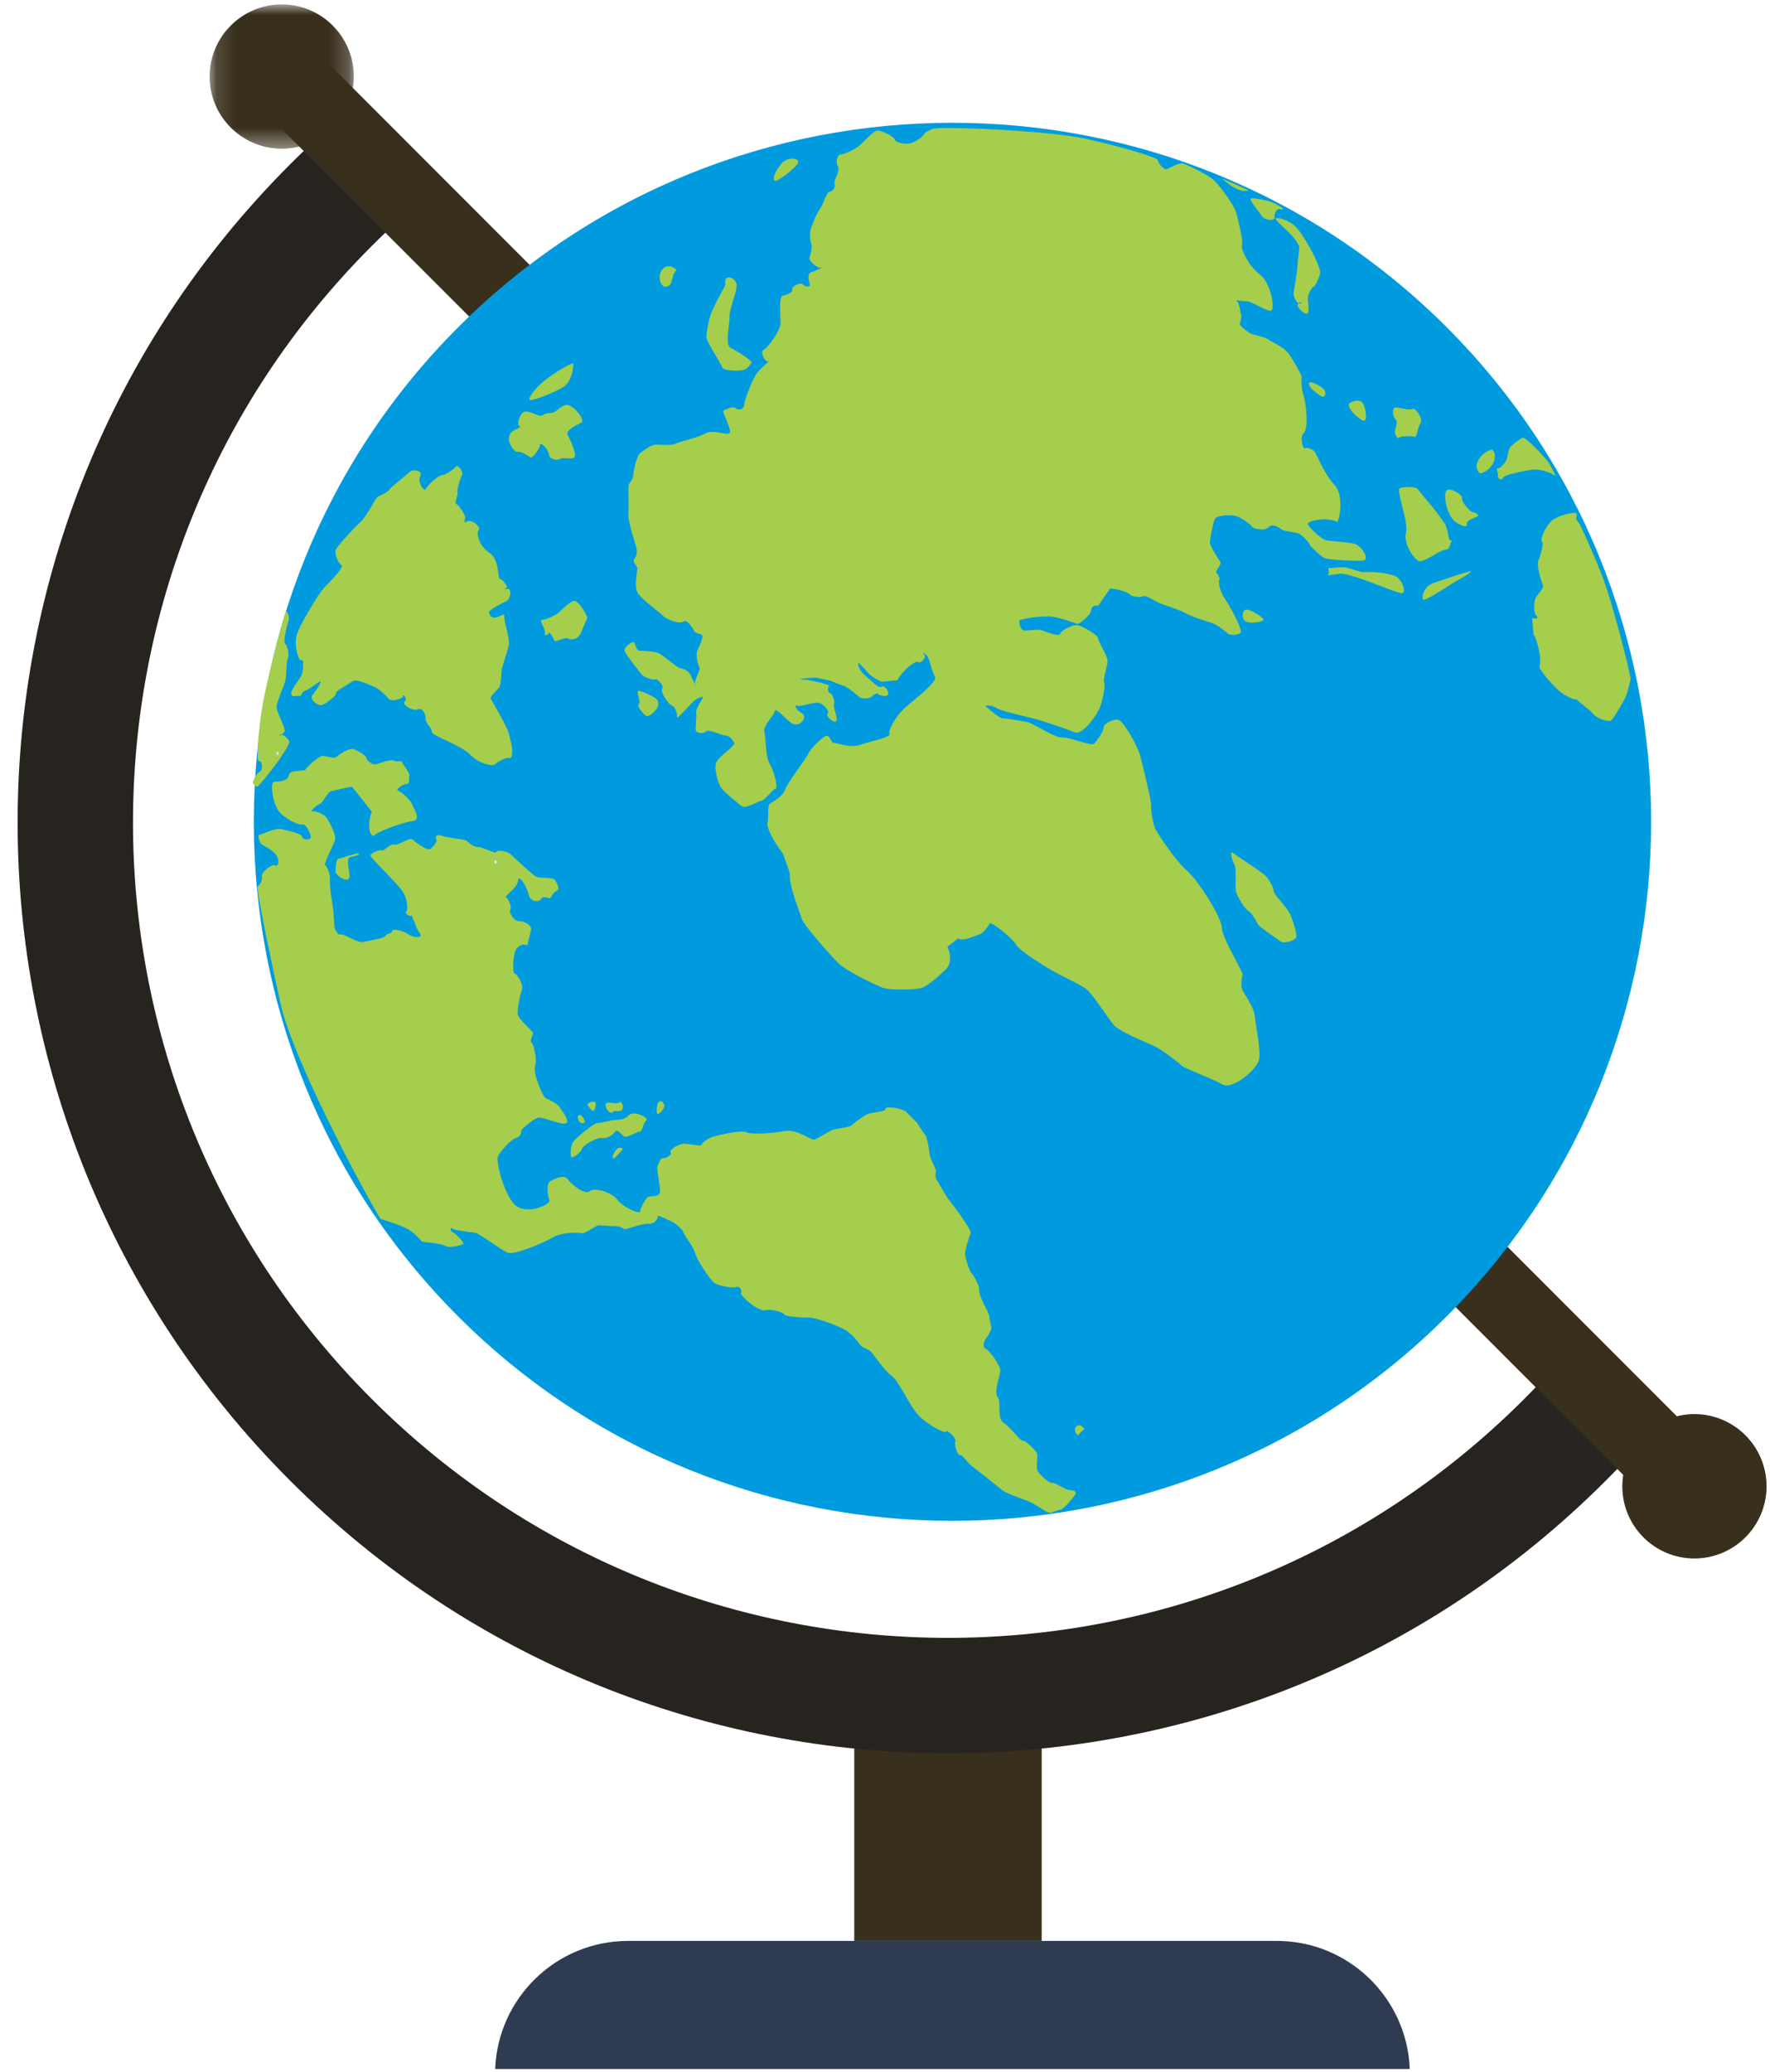 <?xml version="1.0" encoding="UTF-8"?>
<svg width="94px" height="110px" viewBox="0 0 94 110" version="1.1" xmlns="http://www.w3.org/2000/svg" xmlns:xlink="http://www.w3.org/1999/xlink">
    <!-- Generator: Sketch 51.1 (57501) - http://www.bohemiancoding.com/sketch -->
    <title>Illustration</title>
    <desc>Created with Sketch.</desc>
    <defs>
        <polygon id="path-1" points="0.133 0.951 7.792 0.951 7.792 8.612 0.133 8.612"></polygon>
    </defs>
    <g id="CONVERSATIONS" stroke="none" stroke-width="1" fill="none" fill-rule="evenodd">
        <g id="Conversation-empty-(≥1200px)" transform="translate(-852, -247)">
            <g id="Illustrations" transform="translate(323, 246)">
                <g id="Illustration" transform="translate(529, 0)">
                    <polygon id="Fill-1" fill="#392F1D" points="45.367 104.057 55.321 104.057 55.321 93.331 45.367 93.331"></polygon>
                    <g id="Group-295" transform="translate(0, 0.284)">
                        <path d="M84.258,71.275 C83.239,72.562 82.137,73.81 80.944,75.001 C64.046,91.91 36.643,91.91 19.742,74.998 C2.837,58.094 2.837,30.681 19.742,13.778 C20.929,12.581 22.182,11.487 23.468,10.459 L19.106,6.096 C17.833,7.138 16.594,8.25 15.405,9.444 C-3.888,28.741 -3.888,60.034 15.408,79.335 C34.702,98.635 65.98,98.635 85.278,79.335 C86.467,78.147 87.58,76.912 88.625,75.639 L84.258,71.275 Z" id="Fill-2" fill="#27241F"></path>
                        <polygon id="Fill-4" fill="#392F1D" points="25.309 17.917 28.287 14.941 16.779 3.424 13.802 6.408"></polygon>
                        <g id="Group-8" transform="translate(10.999, 0)">
                            <mask id="mask-2" fill="white">
                                <use xlink:href="#path-1"></use>
                            </mask>
                            <g id="Clip-7"></g>
                            <path d="M0.133,4.781 C0.133,2.668 1.851,0.95 3.966,0.95 C6.079,0.95 7.792,2.668 7.792,4.781 C7.792,6.897 6.079,8.612 3.966,8.612 C1.851,8.612 0.133,6.897 0.133,4.781" id="Fill-6" fill="#392F1D" mask="url(#mask-2)"></path>
                        </g>
                        <path d="M74.87,110.573 C74.719,106.793 71.618,103.773 67.802,103.773 L33.365,103.773 C29.547,103.773 26.444,106.793 26.297,110.573 L74.87,110.573 Z" id="Fill-9" fill="#2E3B50"></path>
                        <polygon id="Fill-11" fill="#392F1D" points="79.641 66.499 76.66 69.475 88.168 80.993 91.148 78.011"></polygon>
                        <path d="M93.817,79.637 C93.817,81.749 92.1,83.467 89.985,83.467 C87.868,83.467 86.157,81.749 86.157,79.637 C86.157,77.519 87.868,75.801 89.985,75.801 C92.1,75.801 93.817,77.519 93.817,79.637" id="Fill-13" fill="#392F1D"></path>
                        <path d="M24.333,18.091 C9.861,32.572 9.861,56.134 24.33,70.613 C38.807,85.093 62.355,85.083 76.831,70.608 C91.304,56.131 91.309,32.575 76.831,18.092 C62.358,3.616 38.807,3.616 24.333,18.091" id="Fill-15" fill="#009BDE"></path>
                        <path d="M83.706,27.96 C83.739,28.036 83.743,28.146 83.707,28.203 C83.672,28.263 83.83,28.466 83.872,28.509 C83.912,28.557 84.484,29.778 85.058,31.216 C85.626,32.646 86.637,36.651 86.596,36.798 C86.551,36.946 86.43,37.578 86.253,37.885 C86.078,38.177 85.643,38.984 85.508,38.995 C85.372,39.006 84.793,38.935 84.504,38.498 L83.988,38.077 L83.728,37.865 C83.444,37.845 82.972,37.582 82.674,37.285 C82.382,36.992 81.668,36.233 81.765,36.05 C81.863,35.865 81.74,34.927 81.442,34.385 L81.397,33.909 L81.371,33.525 C81.632,33.599 81.729,33.54 81.577,33.385 C81.428,33.237 81.468,32.704 81.538,32.505 C81.607,32.297 82.03,31.979 81.926,31.745 C81.822,31.516 81.607,30.718 81.692,30.5 C81.776,30.282 82.011,29.609 81.892,29.477 C81.779,29.35 82.035,28.75 82.36,28.41 C82.681,28.072 83.668,27.884 83.706,27.96" id="Fill-17" fill="#A4CE4C"></path>
                        <path d="M14.89,53.972 C14.146,50.593 13.6,47.805 13.68,47.778 C13.762,47.749 13.949,47.484 13.907,47.256 C13.865,47.027 14.462,46.56 14.593,46.666 C14.721,46.77 14.889,46.523 14.7,46.166 C14.51,45.813 13.879,45.592 13.838,45.488 C13.803,45.382 13.63,45.065 13.803,45.031 C13.972,45.002 14.639,44.656 14.943,44.738 C15.244,44.818 16.031,44.962 16.045,45.147 C16.06,45.336 16.524,45.345 16.506,45.135 C16.485,44.926 16.187,44.42 16.087,44.489 C15.989,44.562 15.354,44.341 14.901,43.897 C14.453,43.455 14.359,42.28 14.527,42.236 C14.695,42.194 15.243,42.268 15.333,41.894 C15.418,41.514 16.148,41.738 16.24,41.556 C16.331,41.374 16.953,40.885 17.09,40.853 C17.223,40.821 17.737,41.039 17.883,40.894 C18.029,40.75 18.567,40.42 18.765,40.489 C18.959,40.553 19.467,40.832 19.456,40.959 C19.445,41.079 19.786,41.357 19.989,41.293 C20.193,41.227 20.805,41.009 20.915,41.106 C21.022,41.2 21.324,41.073 21.364,41.197 C21.406,41.323 21.779,41.774 21.74,41.891 C21.695,42.006 21.793,42.346 21.587,42.343 C21.377,42.337 20.98,42.667 21.137,42.699 C21.295,42.731 21.799,43.188 21.885,43.426 C21.977,43.669 22.388,44.251 21.928,44.308 C21.462,44.363 20.098,44.841 19.905,45.054 C19.713,45.264 19.43,44.651 19.745,43.815 L19.083,42.974 L18.691,42.484 C18.32,42.556 17.827,42.662 17.591,42.724 C17.36,42.785 17.166,43.351 16.976,43.404 C16.791,43.463 16.435,43.846 16.571,43.799 C16.707,43.751 17.186,43.925 17.332,44.125 C17.476,44.325 17.908,45.099 17.781,45.37 C17.659,45.648 17.174,46.625 17.267,46.66 C17.355,46.692 17.564,47.155 17.525,47.449 C17.486,47.738 17.659,48.744 17.693,49.005 C17.733,49.267 17.727,50.024 17.827,50.116 C17.932,50.209 17.914,50.382 18.083,50.332 C18.254,50.275 19.005,50.814 19.309,50.731 C19.623,50.65 20.456,50.53 20.478,50.403 C20.498,50.275 20.866,50.283 20.824,50.148 C20.787,50.016 21.379,50.104 21.674,50.315 C21.969,50.525 22.517,50.557 22.278,50.243 C22.041,49.927 21.885,49.226 21.837,49.323 C21.789,49.419 21.459,49.214 21.573,49.116 C21.683,49.023 21.649,48.417 21.338,47.987 C21.031,47.561 19.647,46.235 19.671,46.132 C19.692,46.032 20.1,45.822 20.258,45.869 C20.42,45.923 20.695,45.498 20.941,45.561 C21.178,45.625 21.751,45.122 21.933,45.312 C22.128,45.501 22.726,45.903 22.858,45.797 C22.986,45.688 23.262,45.387 23.171,45.273 C23.083,45.166 23.176,44.981 23.496,45.099 C23.816,45.22 24.712,45.273 24.791,45.367 C24.877,45.459 25.159,45.701 25.398,45.694 C25.644,45.688 26.334,46.081 26.36,45.953 C26.382,45.822 26.92,45.894 27.121,46.077 C27.319,46.261 28.267,47.164 28.481,47.269 C28.694,47.366 29.329,47.286 29.448,47.426 C29.572,47.57 29.769,47.943 29.556,48.021 C29.342,48.099 29.256,48.458 29.171,48.413 C29.077,48.366 28.794,48.297 28.736,48.452 C28.684,48.602 28.172,48.646 28.084,48.243 C28.002,47.84 27.554,47.077 27.513,47.473 C27.47,47.871 26.757,48.318 26.87,48.363 C26.975,48.394 27.198,48.847 27.099,49.016 C27.004,49.183 27.329,49.638 27.533,49.626 C27.741,49.61 28.245,49.78 28.2,50.078 C28.155,50.364 27.957,51.04 27.989,50.941 C28.021,50.842 27.563,50.81 27.397,51.146 C27.238,51.478 27.2,52.397 27.337,52.418 C27.477,52.438 27.807,53.01 27.721,53.249 C27.631,53.482 27.451,54.324 27.499,54.587 C27.545,54.847 28.341,55.495 28.31,55.591 C28.282,55.697 28.115,56.006 28.22,56.066 C28.33,56.129 28.539,56.912 28.416,57.335 C28.298,57.758 28.851,58.979 28.985,59.034 C29.134,59.083 29.598,59.316 29.704,59.481 C29.816,59.649 30.311,60.278 30.04,60.368 C29.772,60.46 28.789,59.977 28.54,60.068 C28.288,60.167 27.651,60.698 27.673,60.77 C27.689,60.84 27.651,61.086 27.394,61.143 C27.135,61.203 26.466,61.959 26.427,62.177 C26.383,62.396 26.612,63.674 27.2,64.528 C27.793,65.38 29.292,64.66 29.179,64.443 C29.066,64.23 29.034,63.585 29.173,63.476 C29.31,63.368 29.951,63.032 30.144,63.322 C30.34,63.613 31.073,64.194 31.327,63.967 C31.587,63.736 32.531,64.048 32.787,64.42 C33.045,64.786 33.975,65.224 33.997,65.037 C34.022,64.847 34.282,64.317 34.435,64.265 C34.589,64.21 35.036,64.283 35.056,63.994 C35.077,63.697 34.852,62.789 34.915,62.656 C34.981,62.523 35.057,62.181 35.215,62.207 C35.376,62.239 35.708,62.023 35.616,61.896 C35.526,61.77 36.04,61.46 36.293,61.443 C36.553,61.43 37.25,61.601 37.246,61.514 C37.243,61.43 37.59,61.138 37.926,61.051 C38.268,60.967 39.374,60.704 39.644,60.84 C39.913,60.967 41.086,60.891 41.679,60.767 C42.269,60.645 43.096,61.256 43.231,61.229 C43.371,61.204 43.907,60.856 44.139,60.74 C44.372,60.625 45.105,60.588 45.215,60.473 C45.329,60.362 45.83,59.977 46.082,59.87 C46.336,59.765 47.022,59.758 47.018,59.602 C47.017,59.442 47.686,59.51 48.084,59.712 L48.464,60.097 L48.707,60.335 C48.86,60.596 49.061,60.881 49.146,60.991 C49.234,61.093 49.358,61.833 49.37,62.024 C49.388,62.212 49.708,62.797 49.708,62.869 C49.713,62.939 49.632,63.217 49.732,63.344 C49.838,63.474 50.146,64.117 50.456,64.507 C50.775,64.901 51.604,66.037 51.55,66.185 C51.489,66.33 51.209,67.174 51.255,67.367 C51.294,67.557 51.457,68.176 51.587,68.309 C51.718,68.438 52.042,69.009 52.01,69.28 C51.984,69.554 52.552,70.464 52.541,70.618 C52.534,70.769 52.689,71.232 52.641,71.283 C52.59,71.334 52.545,71.575 52.416,71.705 C52.292,71.831 52.123,72.246 52.339,72.33 C52.56,72.416 53.137,73.237 53.122,73.495 C53.108,73.752 52.771,74.623 52.982,74.9 C53.195,75.17 52.918,76.012 53.292,76.254 C53.668,76.497 54.175,77.232 54.33,77.217 C54.481,77.201 54.99,77.723 55.062,77.865 C55.136,78.011 55.025,78.537 55.073,78.747 C55.121,78.96 55.752,79.506 55.886,79.46 C56.024,79.416 56.555,79.81 56.729,79.823 C56.902,79.841 57.237,79.854 57.105,80.068 C56.965,80.289 56.474,80.858 56.326,80.874 C56.179,80.891 55.797,81.053 55.797,81.053 C55.781,81.056 55.683,81.03 55.595,80.995 C55.506,80.959 55.03,80.627 54.741,80.486 C54.458,80.342 53.485,80.052 53.2,79.82 C52.918,79.583 51.756,78.668 51.576,78.531 C51.397,78.397 51.089,77.919 50.986,77.981 C50.888,78.037 50.656,77.475 50.736,77.271 C50.814,77.072 50.28,76.596 50.243,76.727 C50.208,76.86 49.354,76.419 48.838,75.928 C48.329,75.436 47.734,74.014 47.341,73.758 C46.958,73.499 46.325,72.526 46.214,72.451 C46.104,72.367 45.769,72.251 45.689,72.128 C45.606,72 45.213,71.508 44.868,71.321 C44.526,71.122 43.341,70.674 42.994,70.679 C42.65,70.684 41.698,70.628 41.661,70.519 C41.622,70.413 41.008,70.187 40.635,70.285 C40.258,70.377 39.265,69.477 39.349,69.366 C39.433,69.246 39.275,68.982 39.091,69.051 C38.905,69.12 38.206,69.004 37.963,68.856 C37.717,68.706 36.945,67.498 36.918,67.252 C36.882,67.008 36.294,66.238 36.283,66.132 C36.274,66.024 35.888,65.668 35.673,65.578 C35.457,65.49 34.898,65.177 34.925,65.304 C34.954,65.427 34.756,65.722 34.425,65.696 C34.088,65.663 33.211,66.03 33.154,65.977 C33.1,65.922 32.813,65.795 32.639,65.82 C32.468,65.845 31.875,65.741 31.721,65.795 C31.576,65.848 31.034,66.253 30.847,66.198 C30.653,66.141 29.769,66.157 29.335,66.431 C28.894,66.706 27.329,67.347 26.991,67.24 C26.654,67.128 25.49,66.21 25.209,66.169 C24.927,66.127 24.116,66.048 24.024,65.945 C23.928,65.843 23.868,66.071 24.05,66.15 C24.231,66.231 24.713,66.761 24.593,66.782 C24.47,66.808 23.932,67.031 23.623,66.862 C23.32,66.693 22.477,66.698 22.395,66.621 C22.309,66.543 22.03,66.194 21.672,65.985 C21.309,65.778 20.305,65.453 20.227,65.453 C20.144,65.458 15.638,57.357 14.89,53.972" id="Fill-19" fill="#A4CE4C"></path>
                        <path d="M13.759,41.133 C13.62,41.215 13.668,40.078 13.872,38.6 C14.07,37.126 15.102,33.261 15.184,33.201 C15.263,33.139 15.405,33.477 15.302,33.754 C15.206,34.027 15.036,34.849 15.137,34.889 C15.239,34.928 15.383,35.478 15.291,35.66 C15.201,35.842 15.216,36.574 15.16,36.848 C15.102,37.116 14.651,38.033 14.69,38.313 C14.731,38.598 15.218,39.467 15.105,39.579 C14.994,39.692 14.779,39.879 14.87,39.744 C14.962,39.609 15.297,39.942 15.36,40.068 C15.416,40.193 15.012,40.785 14.765,41.138 C14.517,41.495 13.71,42.522 13.645,42.491 C13.583,42.454 13.425,42.372 13.435,42.258 C13.442,42.146 13.62,41.769 13.811,41.679 C14.001,41.586 13.899,41.043 13.759,41.133" id="Fill-21" fill="#A4CE4C"></path>
                        <path d="M57.726,8.097 C59.808,8.573 61.5,9.085 61.502,9.234 C61.5,9.387 61.811,9.754 61.982,9.692 C62.151,9.634 62.61,9.319 62.858,9.409 C63.109,9.496 64.037,9.949 64.375,10.207 C64.711,10.46 65.553,11.622 65.648,11.995 C65.75,12.368 66.033,13.516 65.958,13.719 C65.874,13.919 66.305,14.836 66.9,15.284 C67.502,15.741 67.729,17.143 67.506,17.212 C67.287,17.276 66.466,16.708 66.242,16.717 C66.015,16.729 65.538,16.603 65.689,16.714 C65.838,16.825 65.878,17.378 65.919,17.465 C65.963,17.555 65.817,17.855 65.854,17.96 C65.9,18.07 66.338,18.408 66.497,18.458 C66.658,18.506 67.206,18.628 67.372,18.75 C67.539,18.875 68.154,19.139 68.399,19.449 C68.649,19.763 69.124,20.636 69.124,20.706 C69.13,20.775 69.083,21.291 69.226,21.72 C69.376,22.147 69.499,23.462 69.245,23.702 C68.987,23.942 69.225,24.586 69.3,24.52 C69.384,24.451 69.709,24.544 69.837,24.731 C69.957,24.912 70.321,25.866 70.879,26.477 C71.432,27.092 71.088,28.51 70.994,28.425 C70.899,28.343 70.456,28.269 70.195,28.291 C69.937,28.316 69.351,28.4 69.474,28.6 C69.6,28.801 70.198,29.364 70.441,29.411 C70.687,29.45 71.599,29.504 71.932,29.588 C72.269,29.671 72.825,30.455 72.353,30.484 C71.885,30.508 70.506,30.44 70.324,30.343 C70.146,30.243 69.623,29.771 69.567,29.647 C69.525,29.522 69.156,29.125 68.963,29.041 C68.77,28.959 68.175,28.928 68.057,28.828 C67.939,28.726 67.571,28.489 67.369,28.709 C67.159,28.931 66.522,28.788 66.487,28.683 C66.451,28.575 65.919,28.209 65.658,28.123 C65.386,28.036 64.61,28.062 64.511,28.278 C64.415,28.494 64.285,29.261 64.251,29.485 C64.225,29.704 64.747,30.439 64.811,30.563 C64.88,30.695 64.52,31.039 64.595,31.118 C64.67,31.188 64.818,31.441 64.758,31.505 C64.688,31.573 64.758,32.086 65.046,32.504 C65.339,32.928 66.008,34.159 65.88,34.307 C65.75,34.455 65.304,34.455 65.194,34.344 C65.076,34.233 64.61,33.875 64.39,33.803 C64.178,33.732 63.346,33.495 62.998,33.29 C62.653,33.09 61.657,32.786 61.509,32.713 C61.371,32.643 60.845,32.292 60.699,32.378 C60.55,32.469 60.09,32.376 60.029,32.303 C59.973,32.228 59.592,32.018 58.96,31.962 L58.456,32.681 L58.317,32.891 C58.133,32.809 57.965,32.928 57.942,33.145 C57.913,33.37 57.318,33.886 57.194,33.838 C57.07,33.791 56.346,33.527 55.878,33.461 C55.404,33.396 54.158,33.569 54.142,33.669 C54.123,33.769 54.164,34.098 54.329,34.177 C54.49,34.253 55.082,34.086 55.336,34.186 C55.585,34.284 56.275,34.542 56.305,34.369 C56.336,34.201 56.976,33.843 57.262,33.918 C57.544,33.99 58.311,34.432 58.326,34.621 C58.331,34.816 58.84,35.567 58.823,35.827 C58.808,36.085 58.558,36.833 58.637,36.946 C58.718,37.054 58.597,37.718 58.448,38.189 C58.295,38.666 57.473,39.767 57.083,39.605 C56.695,39.44 55.384,38.994 54.943,38.879 C54.503,38.766 53.149,38.476 52.905,38.304 C52.665,38.14 52.209,38.135 52.377,38.251 C52.539,38.371 53.07,38.858 53.275,38.863 C53.486,38.863 54.281,38.997 54.576,39.058 C54.878,39.129 56.03,39.903 56.407,39.876 C56.788,39.84 57.96,40.35 58.102,40.208 C58.248,40.061 58.616,39.525 58.607,39.341 C58.596,39.145 59.216,38.812 59.464,38.97 C59.712,39.134 60.375,40.225 60.551,40.84 C60.723,41.464 61.147,43.262 61.134,43.467 C61.112,43.672 61.21,44.484 61.4,44.808 C61.589,45.136 62.431,46.421 63.031,46.939 C63.628,47.468 64.848,49.356 64.883,49.965 C64.913,50.573 66.064,52.368 65.992,52.501 C65.924,52.636 65.885,53.141 65.997,53.322 C66.103,53.504 66.635,54.302 66.64,54.667 C66.651,55.03 66.979,56.453 66.865,56.979 C66.749,57.507 65.448,58.606 64.923,58.297 C64.395,57.987 62.906,57.456 62.74,57.286 C62.572,57.116 61.756,56.485 61.305,56.264 C60.855,56.045 59.44,55.504 59.128,55.117 C58.814,54.73 58.031,53.51 57.7,53.243 C57.371,52.979 56.211,52.458 55.83,52.228 C55.449,51.993 54.177,51.232 53.963,50.873 C53.747,50.508 52.631,49.619 52.559,49.754 C52.491,49.889 52.203,50.294 51.999,50.338 C51.797,50.392 51.104,50.741 50.882,50.537 L50.703,50.679 L50.313,50.994 C50.518,51.391 50.497,51.915 50.258,52.158 C50.015,52.401 49.257,53.115 48.884,53.19 C48.511,53.266 47.203,53.314 46.809,53.138 C46.41,52.959 44.987,52.321 44.498,51.83 C44.009,51.343 42.653,49.794 42.57,49.479 C42.485,49.153 41.884,47.744 41.945,47.077 L41.806,46.672 L41.582,46.047 C41.05,45.355 40.685,44.611 40.76,44.39 C40.833,44.17 40.736,43.488 40.884,43.389 C41.032,43.29 41.554,43.031 41.692,42.644 C41.827,42.257 42.806,41.021 42.932,40.724 C43.06,40.427 43.815,39.709 43.952,39.786 C44.092,39.856 44.144,40.155 44.282,40.159 C44.415,40.159 45.203,40.445 45.676,40.267 C46.147,40.091 47.336,39.873 47.24,39.675 C47.146,39.476 47.641,38.642 48.13,38.23 C48.62,37.815 49.802,36.909 49.652,36.651 C49.495,36.401 49.354,35.659 49.242,35.547 C49.131,35.437 48.947,35.287 49.083,35.473 C49.227,35.655 48.843,35.99 48.765,35.867 C48.689,35.743 47.968,36.239 47.659,36.833 L47.079,36.889 L46.817,36.914 C46.592,36.819 46.309,36.651 46.194,36.54 C46.076,36.43 45.63,35.88 45.584,35.925 C45.54,35.973 45.621,36.288 45.876,36.511 C46.141,36.736 46.668,37.309 46.817,37.183 C46.961,37.051 47.288,37.493 47.142,37.625 C47.004,37.756 46.592,37.582 46.615,37.55 C46.638,37.516 46.447,37.536 46.324,37.683 C46.197,37.834 45.746,37.834 45.634,37.725 C45.519,37.609 45.049,37.235 44.839,37.137 L44.639,37.075 C44.501,37.041 44.188,36.874 44.051,36.848 L43.322,36.696 C42.526,36.737 42.263,36.788 42.728,36.806 C43.201,36.825 44.224,37.146 44.057,37.135 C43.901,37.121 43.993,37.561 44.078,37.52 C44.161,37.483 44.356,37.892 44.294,38.093 C44.231,38.298 44.552,38.944 44.383,39.025 C44.222,39.104 43.834,38.713 43.955,38.598 C44.075,38.489 43.751,38.108 43.49,38.036 C43.219,37.976 42.464,38.268 42.331,38.184 C42.207,38.1 42.197,38.361 42.574,38.578 C42.949,38.788 42.44,39.376 42.059,39.129 C41.682,38.883 41.189,38.237 41.147,38.476 C41.107,38.715 40.512,39.262 40.591,39.566 C40.674,39.864 40.653,40.906 40.867,41.251 C41.08,41.598 41.343,42.537 41.191,42.584 C41.036,42.634 40.62,43.215 40.431,43.236 C40.239,43.259 39.617,43.669 39.417,43.532 C39.211,43.39 38.529,42.836 38.335,42.596 C38.14,42.359 37.878,41.474 38.058,41.159 C38.241,40.845 39.025,40.313 39,40.196 C38.973,40.069 38.731,39.755 38.522,39.766 C38.32,39.772 37.625,39.403 37.497,39.549 C37.371,39.698 36.987,39.657 36.951,39.494 C36.921,39.341 37.008,38.771 36.971,38.558 C36.93,38.347 37.337,37.787 37.342,37.734 C37.346,37.683 37.005,37.762 36.746,38.034 C36.489,38.313 35.935,38.929 35.955,38.794 C35.973,38.657 35.888,38.242 35.687,38.181 C35.491,38.12 35.049,37.432 35.166,37.29 C35.283,37.14 34.916,36.737 34.832,36.788 C34.758,36.83 34.2,36.73 34.029,36.473 C33.858,36.215 33.127,35.375 33.166,35.207 C33.202,35.036 33.632,34.711 33.681,34.838 C33.731,34.96 33.836,35.276 33.955,35.269 C34.074,35.262 34.616,35.294 34.89,35.365 C35.161,35.433 35.982,36.196 36.11,36.19 C36.227,36.181 36.61,36.356 36.696,36.594 C36.781,36.827 37.089,37.361 36.933,37.14 C36.775,36.921 37.239,36.293 37.146,36.146 C37.054,36.002 36.942,35.47 37.024,35.284 C37.098,35.101 37.386,34.544 37.288,34.442 C37.197,34.339 36.924,34.365 36.854,34.207 C36.787,34.05 36.466,33.561 36.291,33.719 C36.115,33.879 35.406,33.621 35.164,33.376 C34.918,33.132 34.112,32.572 33.873,32.206 C33.638,31.844 33.902,30.889 33.828,30.819 C33.754,30.745 33.606,30.484 33.673,30.414 C33.734,30.343 33.866,30.14 33.806,29.841 C33.74,29.543 33.342,28.425 33.371,28.044 C33.395,27.665 33.362,26.571 33.384,26.47 C33.402,26.366 33.613,26.201 33.629,25.958 C33.639,25.716 33.813,24.96 33.956,24.817 C34.1,24.672 34.638,24.303 34.832,24.319 C35.022,24.333 35.698,24.38 35.898,24.265 C36.101,24.155 37.024,23.973 37.477,23.723 C37.935,23.477 38.745,23.93 38.769,23.65 C38.796,23.376 38.315,22.558 38.432,22.505 C38.548,22.455 38.94,22.271 39.051,22.383 C39.166,22.495 39.491,22.526 39.524,22.198 C39.559,21.877 39.986,20.788 40.218,20.504 C40.452,20.213 40.975,19.795 40.815,19.9 C40.647,20.004 40.328,19.374 40.555,19.289 C40.784,19.201 41.473,18.213 41.457,17.85 C41.437,17.485 41.374,16.471 41.547,16.426 C41.716,16.381 42.127,16.263 42.068,16.103 C42.008,15.942 42.497,15.674 42.632,15.816 C42.763,15.96 43.054,15.973 43.007,15.826 C42.964,15.682 42.848,15.237 43.082,15.169 C43.319,15.099 43.782,14.877 43.599,14.932 C43.42,14.988 42.933,14.547 42.986,14.411 C43.039,14.28 43.154,13.81 43.087,13.668 C43.017,13.522 43.002,13.025 43.054,12.878 C43.109,12.725 43.335,12.102 43.524,11.842 C43.713,11.58 43.922,10.877 44.043,10.901 C44.164,10.927 44.407,10.666 44.326,10.486 C44.245,10.308 44.655,9.743 44.504,9.554 C44.354,9.366 44.465,8.913 44.638,8.92 C44.813,8.925 45.445,8.629 45.669,8.424 C45.898,8.215 46.393,7.645 46.616,7.649 C46.841,7.652 47.474,7.963 47.512,8.12 C47.543,8.273 48.175,8.489 48.621,8.212 L48.879,8.046 C49.017,7.953 49.091,7.763 49.231,7.697 L49.508,7.562 C49.833,7.405 55.648,7.629 57.726,8.097" id="Fill-23" fill="#A4CE4C"></path>
                        <path d="M67.668,11.506 C67.906,11.633 68.115,11.759 68.132,11.793 C68.14,11.827 68.074,11.869 67.964,11.811 C67.856,11.759 67.634,12.036 67.69,12.252 C67.746,12.462 67.155,12.419 67.023,12.2 C66.888,11.982 66.319,11.326 66.422,11.26 C66.524,11.194 67.428,11.38 67.668,11.506" id="Fill-25" fill="#A4CE4C"></path>
                        <path d="M74.313,23.947 C74.258,24.028 74.155,23.93 74.088,23.734 C74.019,23.537 74.289,23.139 74.118,22.985 C73.952,22.832 73.926,22.411 74.078,22.359 C74.226,22.303 74.813,22.533 74.999,22.43 C75.175,22.327 75.589,22.966 75.44,23.18 C75.287,23.39 75.248,23.952 75.142,23.909 C75.037,23.866 74.364,23.861 74.313,23.947" id="Fill-27" fill="#A4CE4C"></path>
                        <path d="M78.228,27.916 C78.475,27.978 78.572,28.078 78.446,28.141 C78.324,28.197 77.871,28.362 77.905,28.507 C77.94,28.646 77.855,28.778 77.339,28.46 C76.821,28.141 76.611,26.891 76.839,26.741 C77.07,26.603 77.693,27.019 77.64,27.145 C77.585,27.273 77.979,27.853 78.228,27.916" id="Fill-29" fill="#A4CE4C"></path>
                        <path d="M76.101,27.665 C76.269,27.871 76.545,28.251 76.719,28.509 C76.891,28.765 76.936,29.397 76.985,29.391 C77.038,29.38 77.119,29.414 77.059,29.514 C76.999,29.613 77,29.908 76.74,29.911 C76.484,29.919 75.635,30.584 75.372,30.513 C75.108,30.443 74.515,29.585 74.667,29.006 C74.817,28.43 74.125,26.733 74.344,26.636 C74.565,26.537 75.218,26.556 75.303,26.697 C75.392,26.841 75.937,27.459 76.101,27.665" id="Fill-31" fill="#A4CE4C"></path>
                        <path d="M78.06,31.057 C78.215,31.04 77.942,31.238 77.462,31.498 C76.979,31.763 75.666,32.687 75.573,32.543 C75.483,32.398 75.635,31.879 76.031,31.715 C76.435,31.547 77.905,31.077 78.06,31.057" id="Fill-33" fill="#A4CE4C"></path>
                        <path d="M70.371,21.495 C70.416,21.726 70.32,21.834 70.154,21.743 C69.989,21.644 69.539,21.345 69.508,21.097 C69.47,20.845 70.326,21.267 70.371,21.495" id="Fill-35" fill="#A4CE4C"></path>
                        <path d="M71.694,22.111 C71.991,21.92 72.318,21.96 72.417,22.189 C72.514,22.423 72.639,23.045 72.434,23.05 C72.226,23.057 71.394,22.295 71.694,22.111" id="Fill-37" fill="#A4CE4C"></path>
                        <path d="M79.252,24.586 C79.655,25.028 79.114,25.777 78.595,25.851 C78.096,25.396 78.76,24.665 79.252,24.586" id="Fill-39" fill="#A4CE4C"></path>
                        <path d="M70.102,15.274 C69.982,15.628 69.837,15.925 69.765,15.935 C69.695,15.942 69.495,16.261 69.463,16.483 C69.429,16.701 69.58,17.343 69.408,17.375 C69.234,17.401 68.829,16.975 68.927,16.881 C69.023,16.785 69.191,16.655 69.079,16.812 C68.97,16.97 68.666,16.539 68.702,16.265 C68.743,15.989 68.899,15.068 68.907,14.814 C68.91,14.557 69.032,13.824 68.987,13.768 C68.942,13.709 68.786,13.406 68.585,13.193 C68.386,12.981 67.69,12.381 67.753,12.317 C67.817,12.253 68.318,12.348 68.722,12.669 C69.131,12.986 70.221,14.914 70.102,15.274" id="Fill-41" fill="#A4CE4C"></path>
                        <path d="M64.899,10.201 C65.377,10.398 65.847,10.607 66.316,10.828 C65.871,10.941 65.395,10.638 64.899,10.201" id="Fill-43" fill="#A4CE4C"></path>
                        <path d="M71.145,31.181 C70.545,31.26 70.235,31.301 70.456,31.275 C70.672,31.246 70.482,30.819 70.588,30.866 C70.697,30.916 71.26,30.754 71.641,30.896 L72.009,31.004 L72.352,31.097 C72.948,31.055 73.731,31.145 74.091,31.301 C74.457,31.451 74.716,32.187 74.447,32.215 C74.174,32.237 71.742,31.109 71.145,31.181" id="Fill-45" fill="#A4CE4C"></path>
                        <path d="M66.046,33.606 C65.936,33.31 66.017,33.079 66.226,33.084 C66.436,33.092 67.048,33.466 67.099,33.61 C67.152,33.754 66.154,33.897 66.046,33.606" id="Fill-47" fill="#A4CE4C"></path>
                        <path d="M67.308,47.33 C67.508,47.614 67.647,47.904 67.632,47.975 C67.615,48.045 67.774,48.308 67.867,48.401 C67.961,48.494 68.32,48.929 68.462,49.156 C68.599,49.386 68.921,50.342 68.838,50.494 C68.762,50.643 68.198,50.869 67.967,50.679 C67.734,50.487 66.844,49.926 66.787,49.767 C66.724,49.607 66.423,49.129 66.281,49.071 C66.14,49.017 65.693,48.318 65.636,48.034 C65.577,47.754 65.688,46.839 65.543,46.584 C65.396,46.33 65.299,45.826 65.506,46.016 C65.707,46.206 67.114,47.044 67.308,47.33" id="Fill-49" fill="#A4CE4C"></path>
                        <path d="M57.236,76.931 C56.883,76.613 57.237,76.12 57.588,76.582 C57.468,76.703 57.357,76.815 57.236,76.931" id="Fill-51" fill="#A4CE4C"></path>
                        <path d="M27.001,39.595 C27.099,39.932 27.186,40.336 27.198,40.49 C27.211,40.649 27.204,41.021 27.051,40.962 C26.886,40.906 26.4,41.186 26.284,41.3 C26.171,41.41 25.458,41.288 24.956,40.773 C24.44,40.257 22.922,39.789 22.93,39.57 C22.941,39.347 22.588,39.114 22.608,38.909 C22.627,38.702 22.454,38.26 22.19,38.381 C21.916,38.509 21.314,38.109 21.487,37.967 C21.668,37.823 21.395,37.513 21.405,37.671 C21.418,37.828 20.782,37.982 20.665,37.841 C20.55,37.693 20.091,37.259 19.894,37.194 C19.702,37.133 18.942,36.709 18.703,36.899 C18.457,37.086 17.809,37.403 17.846,37.531 C17.875,37.651 17.369,38.033 17.132,38.14 C16.899,38.249 16.402,37.844 16.594,37.618 C16.789,37.389 17.147,36.847 16.99,36.909 C16.839,36.971 16.399,37.338 16.209,37.384 C16.01,37.43 16.026,37.709 15.904,37.671 C15.777,37.635 15.472,37.778 15.466,37.554 C15.454,37.326 15.887,36.828 16.012,36.562 C16.129,36.297 16.135,35.663 16.008,35.773 C15.877,35.879 15.608,35.05 15.75,34.468 C15.896,33.893 16.957,32.186 17.21,31.923 C17.467,31.663 18.294,30.838 18.133,30.732 C17.972,30.62 17.719,30.108 17.848,29.877 C17.975,29.645 18.759,28.783 19.115,28.466 C19.467,28.147 19.929,27.189 20.047,27.105 C20.159,27.021 20.57,26.888 20.678,26.716 C20.786,26.541 21.471,26.048 21.709,25.81 C21.95,25.573 22.485,25.725 22.317,26.009 C22.146,26.286 22.541,26.901 22.627,26.668 C22.718,26.428 23.34,25.933 23.478,25.941 C23.618,25.954 24.075,25.662 24.2,25.499 C24.323,25.338 24.634,25.795 24.535,25.958 C24.437,26.123 24.256,26.695 24.297,26.852 C24.34,27.012 24.107,27.429 24.23,27.472 C24.357,27.513 24.7,28.045 24.705,28.185 C24.702,28.32 24.574,28.539 24.803,28.403 C25.036,28.257 25.572,28.705 25.422,28.863 C25.269,29.023 25.455,29.734 25.996,30.072 C26.536,30.408 26.416,31.451 26.553,31.455 C26.696,31.463 27.006,31.903 26.904,31.923 C26.796,31.94 26.728,32.007 26.961,31.981 C27.191,31.955 27.122,32.555 26.868,32.653 C26.615,32.755 25.957,33.118 25.966,33.221 C25.978,33.327 26.05,33.547 26.333,33.5 C26.621,33.451 26.79,33.21 26.784,33.469 C26.77,33.728 27.064,34.599 27.028,34.906 C26.99,35.215 26.648,36.137 26.638,36.293 C26.635,36.453 26.595,36.987 26.548,37.142 C26.506,37.302 25.988,37.677 26.068,37.82 C26.142,37.967 26.904,39.26 27.001,39.595" id="Fill-53" fill="#A4CE4C"></path>
                        <path d="M28.762,22.787 C28.878,22.702 29.124,22.633 29.308,22.639 C29.493,22.645 29.704,22.314 30.042,22.219 C30.383,22.125 31.134,23.023 30.871,23.16 C30.605,23.293 30.002,23.57 30.153,23.829 C30.308,24.089 30.64,24.862 30.508,24.996 C30.383,25.135 29.878,24.978 29.733,25.086 C29.583,25.193 29.171,25.094 29.156,24.853 C29.143,24.609 28.688,24.117 28.676,24.345 C28.661,24.565 28.255,25.078 28.181,25.012 C28.104,24.944 27.665,24.663 27.501,24.709 C27.323,24.759 26.943,24.238 27.042,23.868 C27.143,23.492 27.766,23.431 27.596,23.352 C27.429,23.28 27.579,22.702 27.822,22.59 C28.064,22.477 28.643,22.867 28.762,22.787" id="Fill-55" fill="#A4CE4C"></path>
                        <path d="M28.132,21.951 C28.042,21.867 28.306,21.482 28.727,21.087 C29.144,20.697 30.449,19.866 30.449,20.043 C30.458,20.216 30.377,20.931 29.964,21.231 C29.554,21.531 28.223,22.03 28.132,21.951" id="Fill-57" fill="#A4CE4C"></path>
                        <path d="M34.85,37.82 C34.986,37.936 34.994,38.168 34.881,38.335 C34.766,38.497 34.454,38.834 34.29,38.713 C34.122,38.586 33.791,38.16 33.927,38.104 C34.065,38.051 33.797,37.488 33.876,37.41 C33.954,37.33 34.718,37.699 34.85,37.82" id="Fill-59" fill="#A4CE4C"></path>
                        <path d="M30.778,34.445 C30.639,34.644 30.367,34.723 30.165,34.618 C29.966,34.519 29.471,34.871 29.429,34.716 C29.389,34.562 29.153,34.214 29.149,34.315 C29.153,34.416 28.87,34.517 28.936,34.333 C29.001,34.145 28.594,33.612 28.769,33.633 C28.945,33.647 29.508,33.382 29.653,33.26 C29.798,33.131 30.339,32.56 30.546,32.629 C30.762,32.692 31.272,33.462 31.17,33.597 C31.066,33.725 30.913,34.246 30.778,34.445" id="Fill-61" fill="#A4CE4C"></path>
                        <path d="M37.52,18.64 C37.508,18.395 37.608,17.85 37.738,17.428 C37.866,17.008 38.536,15.876 38.521,15.823 C38.506,15.771 38.498,15.561 38.577,15.487 C38.656,15.404 38.973,15.437 39.1,15.74 C39.227,16.041 38.722,17.115 38.742,17.508 C38.763,17.911 38.482,19.043 38.805,19.19 C39.131,19.342 39.947,19.875 39.91,19.959 C39.865,20.043 39.704,20.323 39.432,20.37 C39.156,20.427 38.398,20.397 38.357,20.226 C38.311,20.043 37.532,18.884 37.52,18.64" id="Fill-63" fill="#A4CE4C"></path>
                        <path d="M35.251,15.942 C34.694,15.448 35.278,14.416 35.935,15.056 C35.562,15.343 35.859,15.967 35.251,15.942" id="Fill-65" fill="#A4CE4C"></path>
                        <path d="M41.123,10.302 C41.014,10.176 41.191,9.758 41.521,9.382 C41.849,9.003 42.554,9.12 42.36,9.412 C42.161,9.703 41.238,10.43 41.123,10.302" id="Fill-67" fill="#A4CE4C"></path>
                        <path d="M19.042,46.034 C19.148,46.071 18.957,46.158 18.616,46.222 C18.279,46.286 18.692,47.238 18.513,47.388 C18.332,47.538 17.818,47.172 17.82,46.999 C17.819,46.822 17.842,46.343 17.962,46.317 C18.086,46.3 18.936,45.995 19.042,46.034" id="Fill-69" fill="#A4CE4C"></path>
                        <path d="M34.985,59.23 C35.082,59.132 35.209,59.202 35.273,59.379 C35.337,59.558 34.985,59.928 34.908,59.856 C34.831,59.781 34.888,59.325 34.985,59.23" id="Fill-71" fill="#A4CE4C"></path>
                        <path d="M32.658,60.818 C32.52,61.03 32.19,61.175 31.927,61.143 C31.667,61.116 30.959,61.526 30.91,61.717 C30.858,61.906 30.378,62.262 30.331,62.141 C30.279,62.014 30.278,61.483 30.52,61.244 C30.761,60.999 31.536,60.363 31.707,60.35 C31.879,60.344 32.411,60.231 32.513,60.199 C32.615,60.168 33.127,60.238 33.385,59.942 C33.647,59.645 34.512,60.074 34.32,60.216 C34.135,60.358 34.133,60.784 33.977,60.797 C33.819,60.804 33.316,61.132 33.171,61.065 C33.016,60.997 32.792,60.61 32.658,60.818" id="Fill-73" fill="#A4CE4C"></path>
                        <path d="M32.881,61.658 C33.052,61.651 33.122,61.713 33.025,61.8 C32.939,61.882 32.619,62.291 32.548,62.218 C32.472,62.147 32.707,61.674 32.881,61.658" id="Fill-75" fill="#A4CE4C"></path>
                        <path d="M31.04,60.313 C30.978,60.376 30.865,60.363 30.784,60.292 C30.71,60.211 30.625,59.976 30.762,59.921 C30.899,59.868 31.105,60.248 31.04,60.313" id="Fill-77" fill="#A4CE4C"></path>
                        <path d="M31.435,59.675 C31.268,59.526 31.171,59.364 31.216,59.316 C31.262,59.27 31.483,59.176 31.589,59.22 C31.697,59.264 31.6,59.831 31.435,59.675" id="Fill-79" fill="#A4CE4C"></path>
                        <path d="M32.565,59.737 C32.525,59.826 32.407,59.814 32.309,59.719 C32.221,59.625 32.082,59.337 32.219,59.283 C32.354,59.226 32.804,59.355 32.881,59.255 C32.957,59.157 33.132,59.362 33.062,59.592 C32.99,59.814 32.617,59.658 32.565,59.737" id="Fill-81" fill="#A4CE4C"></path>
                        <path d="M82.306,25.382 C82.553,25.81 82.664,26.069 82.559,25.962 C82.447,25.851 81.826,25.605 81.415,25.652 C81.005,25.703 79.867,25.915 79.814,26.093 C79.759,26.273 79.51,26.108 79.548,25.988 C79.587,25.874 79.424,25.557 79.548,25.585 C79.677,25.62 79.996,25.204 80.026,25.083 C80.062,24.964 80.105,24.549 80.219,24.439 C80.33,24.325 80.736,23.992 80.87,23.955 C81.004,23.916 82.062,24.961 82.306,25.382" id="Fill-83" fill="#A4CE4C"></path>
                        <path d="M14.733,40.627 C14.682,40.627 14.657,40.813 14.749,40.813 C14.803,40.831 14.83,40.642 14.733,40.627" id="Fill-85" fill="#D0EAF9"></path>
                        <path d="M26.309,46.39 C26.254,46.375 26.227,46.572 26.32,46.584 C26.378,46.584 26.405,46.39 26.309,46.39" id="Fill-87" fill="#D0EAF9"></path>
                    </g>
                </g>
            </g>
        </g>
    </g>
</svg>